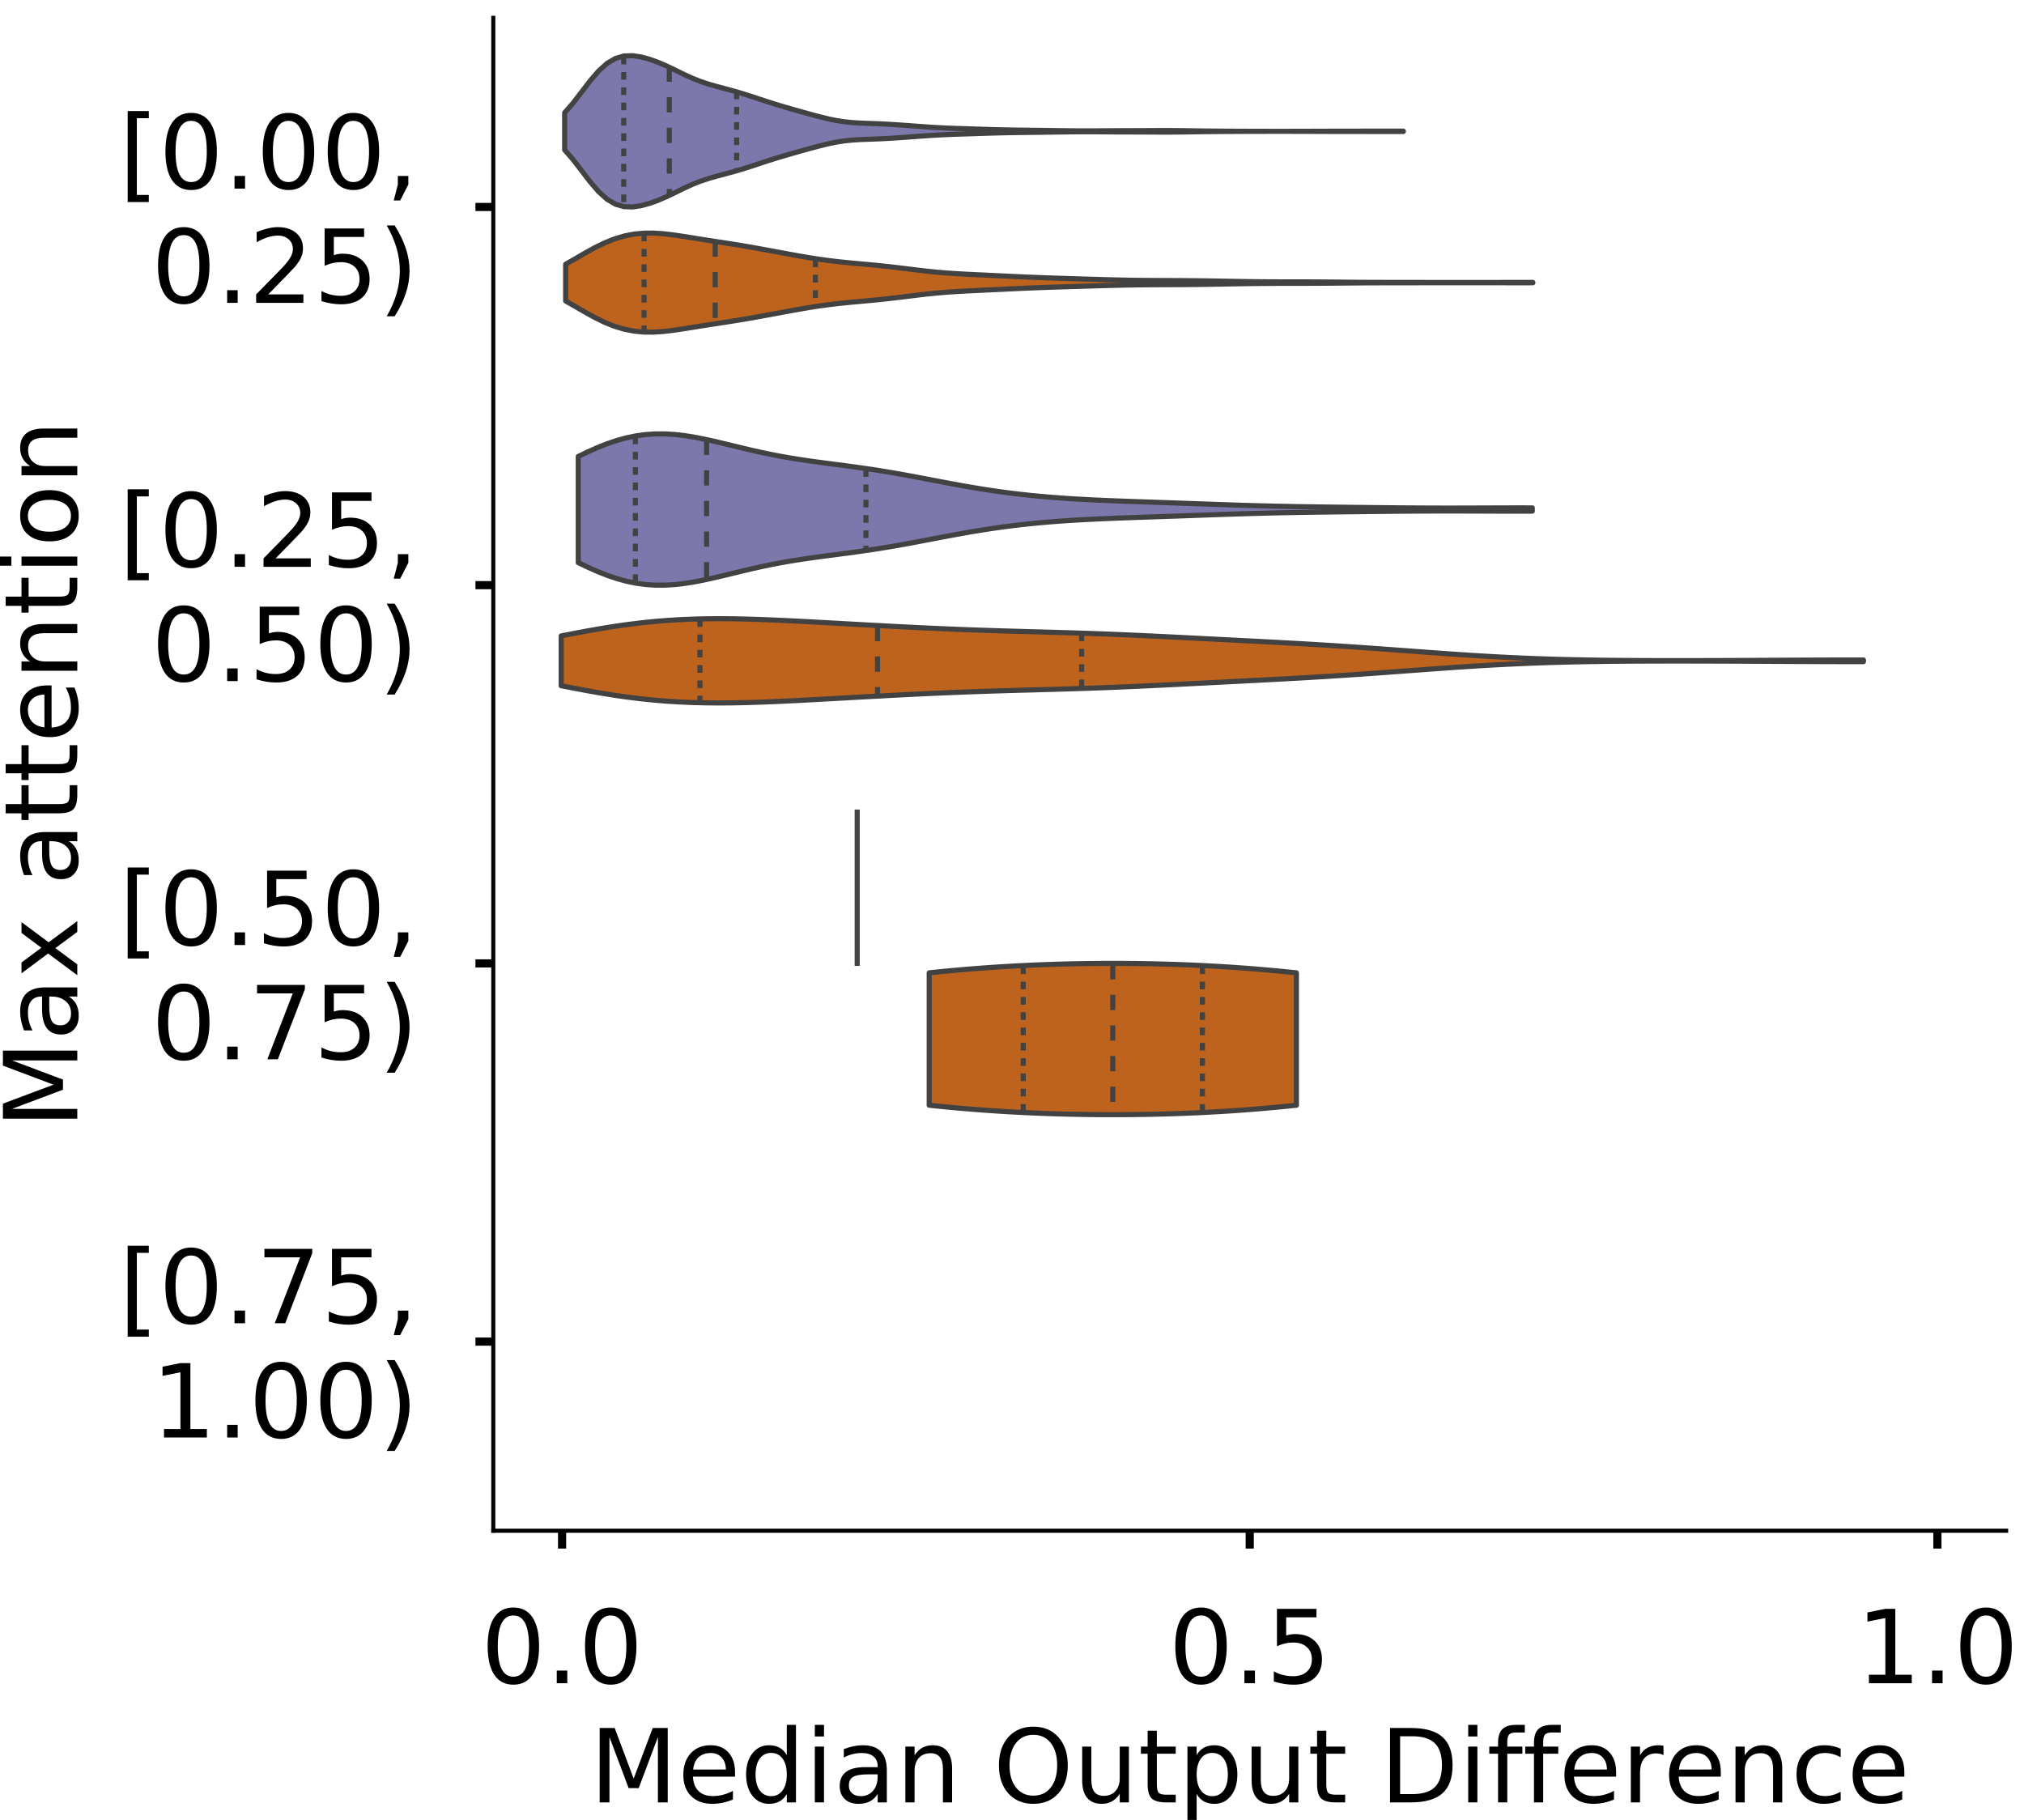 <?xml version="1.0" encoding="utf-8" standalone="no"?>
<!DOCTYPE svg PUBLIC "-//W3C//DTD SVG 1.1//EN"
  "http://www.w3.org/Graphics/SVG/1.1/DTD/svg11.dtd">
<!-- Created with matplotlib (https://matplotlib.org/) -->
<svg height="356.753pt" version="1.1" viewBox="0 0 396.753 356.753" width="396.753pt" xmlns="http://www.w3.org/2000/svg" xmlns:xlink="http://www.w3.org/1999/xlink">
 <defs>
  <style type="text/css">
*{stroke-linecap:butt;stroke-linejoin:round;}
  </style>
 </defs>
 <g id="figure_1">
  <g id="patch_1">
   <path d="M 0 356.753 
L 396.753 356.753 
L 396.753 0 
L 0 0 
z
" style="fill:#ffffff;"/>
  </g>
  <g id="axes_1">
   <g id="patch_2">
    <path d="M 96.7 300.053 
L 393.253 300.053 
L 393.253 3.5 
L 96.7 3.5 
z
" style="fill:#ffffff;"/>
   </g>
   <g id="PolyCollection_1">
    <defs>
     <path d="M 110.69 -327.366 
L 110.69 -334.657 
L 112.35 -336.563 
L 114.011 -338.723 
L 115.672 -340.893 
L 117.332 -342.822 
L 118.993 -344.322 
L 120.654 -345.304 
L 122.314 -345.781 
L 123.975 -345.839 
L 125.636 -345.597 
L 127.296 -345.151 
L 128.957 -344.557 
L 130.617 -343.845 
L 132.278 -343.05 
L 133.939 -342.234 
L 135.599 -341.469 
L 137.26 -340.806 
L 138.921 -340.253 
L 140.581 -339.78 
L 142.242 -339.34 
L 143.902 -338.889 
L 145.563 -338.401 
L 147.224 -337.874 
L 148.884 -337.326 
L 150.545 -336.782 
L 152.206 -336.259 
L 153.866 -335.76 
L 155.527 -335.28 
L 157.188 -334.811 
L 158.848 -334.352 
L 160.509 -333.907 
L 162.169 -333.496 
L 163.83 -333.147 
L 165.491 -332.885 
L 167.151 -332.716 
L 168.812 -332.619 
L 170.473 -332.557 
L 172.133 -332.496 
L 173.794 -332.418 
L 175.455 -332.319 
L 177.115 -332.205 
L 178.776 -332.083 
L 180.436 -331.959 
L 182.097 -331.842 
L 183.758 -331.74 
L 185.418 -331.659 
L 187.079 -331.595 
L 188.74 -331.541 
L 190.4 -331.488 
L 192.061 -331.434 
L 193.721 -331.38 
L 195.382 -331.333 
L 197.043 -331.295 
L 198.703 -331.266 
L 200.364 -331.244 
L 202.025 -331.224 
L 203.685 -331.203 
L 205.346 -331.18 
L 207.007 -331.156 
L 208.667 -331.132 
L 210.328 -331.113 
L 211.988 -331.102 
L 213.649 -331.101 
L 215.31 -331.109 
L 216.97 -331.12 
L 218.631 -331.13 
L 220.292 -331.136 
L 221.952 -331.141 
L 223.613 -331.146 
L 225.274 -331.155 
L 226.934 -331.164 
L 228.595 -331.167 
L 230.255 -331.16 
L 231.916 -331.142 
L 233.577 -331.117 
L 235.237 -331.092 
L 236.898 -331.071 
L 238.559 -331.056 
L 240.219 -331.044 
L 241.88 -331.035 
L 243.54 -331.027 
L 245.201 -331.021 
L 246.862 -331.016 
L 248.522 -331.014 
L 250.183 -331.013 
L 251.844 -331.013 
L 253.504 -331.015 
L 255.165 -331.018 
L 256.826 -331.023 
L 258.486 -331.029 
L 260.147 -331.035 
L 261.807 -331.039 
L 263.468 -331.042 
L 265.129 -331.043 
L 266.789 -331.045 
L 268.45 -331.047 
L 270.111 -331.049 
L 271.771 -331.05 
L 273.432 -331.049 
L 275.093 -331.045 
L 275.093 -330.979 
L 275.093 -330.979 
L 273.432 -330.975 
L 271.771 -330.973 
L 270.111 -330.974 
L 268.45 -330.977 
L 266.789 -330.979 
L 265.129 -330.981 
L 263.468 -330.982 
L 261.807 -330.984 
L 260.147 -330.989 
L 258.486 -330.995 
L 256.826 -331.001 
L 255.165 -331.006 
L 253.504 -331.009 
L 251.844 -331.01 
L 250.183 -331.011 
L 248.522 -331.01 
L 246.862 -331.007 
L 245.201 -331.003 
L 243.54 -330.997 
L 241.88 -330.989 
L 240.219 -330.979 
L 238.559 -330.968 
L 236.898 -330.953 
L 235.237 -330.932 
L 233.577 -330.906 
L 231.916 -330.882 
L 230.255 -330.864 
L 228.595 -330.857 
L 226.934 -330.86 
L 225.274 -330.868 
L 223.613 -330.877 
L 221.952 -330.883 
L 220.292 -330.887 
L 218.631 -330.893 
L 216.97 -330.903 
L 215.31 -330.915 
L 213.649 -330.923 
L 211.988 -330.922 
L 210.328 -330.91 
L 208.667 -330.891 
L 207.007 -330.868 
L 205.346 -330.843 
L 203.685 -330.821 
L 202.025 -330.8 
L 200.364 -330.78 
L 198.703 -330.757 
L 197.043 -330.728 
L 195.382 -330.69 
L 193.721 -330.643 
L 192.061 -330.59 
L 190.4 -330.535 
L 188.74 -330.482 
L 187.079 -330.428 
L 185.418 -330.365 
L 183.758 -330.283 
L 182.097 -330.182 
L 180.436 -330.065 
L 178.776 -329.941 
L 177.115 -329.819 
L 175.455 -329.705 
L 173.794 -329.606 
L 172.133 -329.527 
L 170.473 -329.466 
L 168.812 -329.405 
L 167.151 -329.308 
L 165.491 -329.139 
L 163.83 -328.877 
L 162.169 -328.527 
L 160.509 -328.116 
L 158.848 -327.672 
L 157.188 -327.212 
L 155.527 -326.744 
L 153.866 -326.264 
L 152.206 -325.765 
L 150.545 -325.241 
L 148.884 -324.697 
L 147.224 -324.15 
L 145.563 -323.623 
L 143.902 -323.135 
L 142.242 -322.684 
L 140.581 -322.243 
L 138.921 -321.771 
L 137.26 -321.218 
L 135.599 -320.555 
L 133.939 -319.79 
L 132.278 -318.974 
L 130.617 -318.179 
L 128.957 -317.467 
L 127.296 -316.873 
L 125.636 -316.427 
L 123.975 -316.184 
L 122.314 -316.243 
L 120.654 -316.719 
L 118.993 -317.701 
L 117.332 -319.201 
L 115.672 -321.13 
L 114.011 -323.3 
L 112.35 -325.461 
L 110.69 -327.366 
z
" id="mb6e5c88673" style="stroke:#424242;"/>
    </defs>
    <g clip-path="url(#p209c4ee828)">
     <use style="fill:#7c78ab;stroke:#424242;" x="0" xlink:href="#mb6e5c88673" y="356.753"/>
    </g>
   </g>
   <g id="PolyCollection_2">
    <defs>
     <path d="M 110.882 -297.753 
L 110.882 -304.96 
L 112.797 -306.051 
L 114.712 -307.164 
L 116.627 -308.219 
L 118.542 -309.153 
L 120.457 -309.919 
L 122.373 -310.493 
L 124.288 -310.868 
L 126.203 -311.051 
L 128.118 -311.065 
L 130.033 -310.939 
L 131.948 -310.714 
L 133.863 -310.431 
L 135.778 -310.125 
L 137.693 -309.818 
L 139.608 -309.52 
L 141.524 -309.226 
L 143.439 -308.929 
L 145.354 -308.618 
L 147.269 -308.291 
L 149.184 -307.949 
L 151.099 -307.597 
L 153.014 -307.241 
L 154.929 -306.888 
L 156.844 -306.544 
L 158.759 -306.22 
L 160.675 -305.923 
L 162.59 -305.662 
L 164.505 -305.437 
L 166.42 -305.242 
L 168.335 -305.066 
L 170.25 -304.892 
L 172.165 -304.708 
L 174.08 -304.505 
L 175.995 -304.283 
L 177.91 -304.048 
L 179.826 -303.813 
L 181.741 -303.592 
L 183.656 -303.398 
L 185.571 -303.237 
L 187.486 -303.108 
L 189.401 -303.002 
L 191.316 -302.909 
L 193.231 -302.819 
L 195.146 -302.728 
L 197.061 -302.636 
L 198.977 -302.545 
L 200.892 -302.459 
L 202.807 -302.38 
L 204.722 -302.308 
L 206.637 -302.243 
L 208.552 -302.182 
L 210.467 -302.123 
L 212.382 -302.065 
L 214.297 -302.007 
L 216.212 -301.951 
L 218.127 -301.899 
L 220.043 -301.854 
L 221.958 -301.818 
L 223.873 -301.794 
L 225.788 -301.778 
L 227.703 -301.769 
L 229.618 -301.761 
L 231.533 -301.751 
L 233.448 -301.735 
L 235.363 -301.713 
L 237.278 -301.684 
L 239.194 -301.651 
L 241.109 -301.616 
L 243.024 -301.582 
L 244.939 -301.552 
L 246.854 -301.529 
L 248.769 -301.513 
L 250.684 -301.505 
L 252.599 -301.502 
L 254.514 -301.501 
L 256.429 -301.497 
L 258.345 -301.489 
L 260.26 -301.475 
L 262.175 -301.456 
L 264.09 -301.438 
L 266.005 -301.421 
L 267.92 -301.41 
L 269.835 -301.403 
L 271.75 -301.399 
L 273.665 -301.397 
L 275.58 -301.395 
L 277.496 -301.392 
L 279.411 -301.389 
L 281.326 -301.386 
L 283.241 -301.384 
L 285.156 -301.383 
L 287.071 -301.383 
L 288.986 -301.384 
L 290.901 -301.386 
L 292.816 -301.388 
L 294.731 -301.391 
L 296.647 -301.393 
L 298.562 -301.393 
L 300.477 -301.391 
L 300.477 -301.322 
L 300.477 -301.322 
L 298.562 -301.32 
L 296.647 -301.32 
L 294.731 -301.322 
L 292.816 -301.325 
L 290.901 -301.327 
L 288.986 -301.329 
L 287.071 -301.33 
L 285.156 -301.33 
L 283.241 -301.329 
L 281.326 -301.327 
L 279.411 -301.324 
L 277.496 -301.321 
L 275.58 -301.318 
L 273.665 -301.316 
L 271.75 -301.314 
L 269.835 -301.31 
L 267.92 -301.303 
L 266.005 -301.292 
L 264.09 -301.275 
L 262.175 -301.257 
L 260.26 -301.238 
L 258.345 -301.224 
L 256.429 -301.216 
L 254.514 -301.212 
L 252.599 -301.211 
L 250.684 -301.208 
L 248.769 -301.2 
L 246.854 -301.184 
L 244.939 -301.161 
L 243.024 -301.131 
L 241.109 -301.097 
L 239.194 -301.062 
L 237.278 -301.029 
L 235.363 -301 
L 233.448 -300.978 
L 231.533 -300.962 
L 229.618 -300.952 
L 227.703 -300.944 
L 225.788 -300.935 
L 223.873 -300.919 
L 221.958 -300.895 
L 220.043 -300.859 
L 218.127 -300.814 
L 216.212 -300.762 
L 214.297 -300.706 
L 212.382 -300.648 
L 210.467 -300.59 
L 208.552 -300.531 
L 206.637 -300.47 
L 204.722 -300.405 
L 202.807 -300.333 
L 200.892 -300.254 
L 198.977 -300.168 
L 197.061 -300.077 
L 195.146 -299.985 
L 193.231 -299.894 
L 191.316 -299.804 
L 189.401 -299.711 
L 187.486 -299.605 
L 185.571 -299.476 
L 183.656 -299.315 
L 181.741 -299.121 
L 179.826 -298.9 
L 177.91 -298.665 
L 175.995 -298.43 
L 174.08 -298.208 
L 172.165 -298.005 
L 170.25 -297.821 
L 168.335 -297.647 
L 166.42 -297.471 
L 164.505 -297.276 
L 162.59 -297.051 
L 160.675 -296.79 
L 158.759 -296.493 
L 156.844 -296.169 
L 154.929 -295.825 
L 153.014 -295.472 
L 151.099 -295.116 
L 149.184 -294.764 
L 147.269 -294.422 
L 145.354 -294.095 
L 143.439 -293.784 
L 141.524 -293.487 
L 139.608 -293.193 
L 137.693 -292.895 
L 135.778 -292.588 
L 133.863 -292.282 
L 131.948 -291.999 
L 130.033 -291.774 
L 128.118 -291.648 
L 126.203 -291.662 
L 124.288 -291.845 
L 122.373 -292.22 
L 120.457 -292.794 
L 118.542 -293.56 
L 116.627 -294.494 
L 114.712 -295.549 
L 112.797 -296.662 
L 110.882 -297.753 
z
" id="m7edcf03dfa" style="stroke:#424242;"/>
    </defs>
    <g clip-path="url(#p209c4ee828)">
     <use style="fill:#be631d;stroke:#424242;" x="0" xlink:href="#m7edcf03dfa" y="356.753"/>
    </g>
   </g>
   <g id="PolyCollection_3">
    <defs>
     <path d="M 113.352 -246.47 
L 113.352 -267.277 
L 115.241 -268.187 
L 117.13 -269.026 
L 119.019 -269.774 
L 120.908 -270.413 
L 122.797 -270.931 
L 124.686 -271.319 
L 126.575 -271.575 
L 128.464 -271.7 
L 130.353 -271.701 
L 132.242 -271.588 
L 134.131 -271.374 
L 136.02 -271.076 
L 137.909 -270.711 
L 139.798 -270.298 
L 141.688 -269.854 
L 143.577 -269.396 
L 145.466 -268.938 
L 147.355 -268.493 
L 149.244 -268.071 
L 151.133 -267.676 
L 153.022 -267.313 
L 154.911 -266.981 
L 156.8 -266.678 
L 158.689 -266.399 
L 160.578 -266.138 
L 162.467 -265.888 
L 164.356 -265.643 
L 166.245 -265.394 
L 168.134 -265.137 
L 170.023 -264.867 
L 171.912 -264.581 
L 173.801 -264.277 
L 175.69 -263.956 
L 177.579 -263.619 
L 179.468 -263.27 
L 181.357 -262.912 
L 183.246 -262.551 
L 185.135 -262.192 
L 187.024 -261.839 
L 188.913 -261.497 
L 190.802 -261.169 
L 192.691 -260.86 
L 194.58 -260.571 
L 196.469 -260.303 
L 198.358 -260.058 
L 200.247 -259.834 
L 202.136 -259.633 
L 204.025 -259.451 
L 205.914 -259.289 
L 207.803 -259.145 
L 209.692 -259.016 
L 211.581 -258.903 
L 213.47 -258.801 
L 215.36 -258.711 
L 217.249 -258.629 
L 219.138 -258.554 
L 221.027 -258.484 
L 222.916 -258.417 
L 224.805 -258.352 
L 226.694 -258.288 
L 228.583 -258.223 
L 230.472 -258.158 
L 232.361 -258.091 
L 234.25 -258.024 
L 236.139 -257.957 
L 238.028 -257.89 
L 239.917 -257.825 
L 241.806 -257.762 
L 243.695 -257.702 
L 245.584 -257.646 
L 247.473 -257.595 
L 249.362 -257.549 
L 251.251 -257.508 
L 253.14 -257.471 
L 255.029 -257.438 
L 256.918 -257.409 
L 258.807 -257.383 
L 260.696 -257.358 
L 262.585 -257.335 
L 264.474 -257.313 
L 266.363 -257.292 
L 268.252 -257.271 
L 270.141 -257.25 
L 272.03 -257.23 
L 273.919 -257.212 
L 275.808 -257.196 
L 277.697 -257.183 
L 279.586 -257.173 
L 281.475 -257.166 
L 283.364 -257.163 
L 285.253 -257.164 
L 287.142 -257.168 
L 289.032 -257.174 
L 290.921 -257.181 
L 292.81 -257.188 
L 294.699 -257.194 
L 296.588 -257.198 
L 298.477 -257.198 
L 300.366 -257.195 
L 300.366 -256.552 
L 300.366 -256.552 
L 298.477 -256.549 
L 296.588 -256.549 
L 294.699 -256.553 
L 292.81 -256.559 
L 290.921 -256.566 
L 289.032 -256.573 
L 287.142 -256.579 
L 285.253 -256.583 
L 283.364 -256.584 
L 281.475 -256.581 
L 279.586 -256.574 
L 277.697 -256.564 
L 275.808 -256.551 
L 273.919 -256.535 
L 272.03 -256.517 
L 270.141 -256.497 
L 268.252 -256.476 
L 266.363 -256.455 
L 264.474 -256.434 
L 262.585 -256.412 
L 260.696 -256.389 
L 258.807 -256.364 
L 256.918 -256.338 
L 255.029 -256.309 
L 253.14 -256.276 
L 251.251 -256.239 
L 249.362 -256.198 
L 247.473 -256.152 
L 245.584 -256.101 
L 243.695 -256.045 
L 241.806 -255.985 
L 239.917 -255.922 
L 238.028 -255.857 
L 236.139 -255.79 
L 234.25 -255.723 
L 232.361 -255.656 
L 230.472 -255.589 
L 228.583 -255.524 
L 226.694 -255.459 
L 224.805 -255.395 
L 222.916 -255.33 
L 221.027 -255.263 
L 219.138 -255.193 
L 217.249 -255.118 
L 215.36 -255.036 
L 213.47 -254.946 
L 211.581 -254.844 
L 209.692 -254.731 
L 207.803 -254.602 
L 205.914 -254.458 
L 204.025 -254.296 
L 202.136 -254.114 
L 200.247 -253.913 
L 198.358 -253.689 
L 196.469 -253.444 
L 194.58 -253.176 
L 192.691 -252.887 
L 190.802 -252.578 
L 188.913 -252.25 
L 187.024 -251.908 
L 185.135 -251.555 
L 183.246 -251.196 
L 181.357 -250.835 
L 179.468 -250.477 
L 177.579 -250.128 
L 175.69 -249.791 
L 173.801 -249.47 
L 171.912 -249.166 
L 170.023 -248.88 
L 168.134 -248.61 
L 166.245 -248.353 
L 164.356 -248.104 
L 162.467 -247.859 
L 160.578 -247.609 
L 158.689 -247.348 
L 156.8 -247.069 
L 154.911 -246.766 
L 153.022 -246.434 
L 151.133 -246.071 
L 149.244 -245.676 
L 147.355 -245.254 
L 145.466 -244.809 
L 143.577 -244.351 
L 141.688 -243.893 
L 139.798 -243.449 
L 137.909 -243.036 
L 136.02 -242.671 
L 134.131 -242.373 
L 132.242 -242.159 
L 130.353 -242.046 
L 128.464 -242.047 
L 126.575 -242.172 
L 124.686 -242.428 
L 122.797 -242.816 
L 120.908 -243.334 
L 119.019 -243.973 
L 117.13 -244.721 
L 115.241 -245.56 
L 113.352 -246.47 
z
" id="m385117303e" style="stroke:#424242;"/>
    </defs>
    <g clip-path="url(#p209c4ee828)">
     <use style="fill:#7c78ab;stroke:#424242;" x="0" xlink:href="#m385117303e" y="356.753"/>
    </g>
   </g>
   <g id="PolyCollection_4">
    <defs>
     <path d="M 110.005 -222.337 
L 110.005 -232.099 
L 112.584 -232.602 
L 115.162 -233.085 
L 117.741 -233.538 
L 120.32 -233.953 
L 122.898 -234.323 
L 125.477 -234.643 
L 128.055 -234.91 
L 130.634 -235.124 
L 133.212 -235.285 
L 135.791 -235.395 
L 138.369 -235.458 
L 140.948 -235.478 
L 143.527 -235.46 
L 146.105 -235.41 
L 148.684 -235.333 
L 151.262 -235.234 
L 153.841 -235.119 
L 156.419 -234.992 
L 158.998 -234.856 
L 161.576 -234.715 
L 164.155 -234.572 
L 166.733 -234.428 
L 169.312 -234.285 
L 171.891 -234.144 
L 174.469 -234.007 
L 177.048 -233.874 
L 179.626 -233.746 
L 182.205 -233.624 
L 184.783 -233.509 
L 187.362 -233.402 
L 189.94 -233.303 
L 192.519 -233.212 
L 195.098 -233.129 
L 197.676 -233.052 
L 200.255 -232.979 
L 202.833 -232.908 
L 205.412 -232.838 
L 207.99 -232.764 
L 210.569 -232.687 
L 213.147 -232.602 
L 215.726 -232.51 
L 218.304 -232.41 
L 220.883 -232.302 
L 223.462 -232.187 
L 226.04 -232.067 
L 228.619 -231.941 
L 231.197 -231.813 
L 233.776 -231.683 
L 236.354 -231.552 
L 238.933 -231.421 
L 241.511 -231.29 
L 244.09 -231.158 
L 246.669 -231.026 
L 249.247 -230.891 
L 251.826 -230.752 
L 254.404 -230.61 
L 256.983 -230.461 
L 259.561 -230.306 
L 262.14 -230.144 
L 264.718 -229.975 
L 267.297 -229.799 
L 269.876 -229.617 
L 272.454 -229.43 
L 275.033 -229.239 
L 277.611 -229.048 
L 280.19 -228.859 
L 282.768 -228.673 
L 285.347 -228.493 
L 287.925 -228.322 
L 290.504 -228.163 
L 293.082 -228.015 
L 295.661 -227.882 
L 298.24 -227.763 
L 300.818 -227.659 
L 303.397 -227.57 
L 305.975 -227.494 
L 308.554 -227.432 
L 311.132 -227.382 
L 313.711 -227.342 
L 316.289 -227.312 
L 318.868 -227.29 
L 321.447 -227.274 
L 324.025 -227.264 
L 326.604 -227.259 
L 329.182 -227.258 
L 331.761 -227.26 
L 334.339 -227.266 
L 336.918 -227.274 
L 339.496 -227.284 
L 342.075 -227.295 
L 344.653 -227.308 
L 347.232 -227.322 
L 349.811 -227.335 
L 352.389 -227.348 
L 354.968 -227.36 
L 357.546 -227.369 
L 360.125 -227.376 
L 362.703 -227.381 
L 365.282 -227.382 
L 365.282 -227.055 
L 365.282 -227.055 
L 362.703 -227.056 
L 360.125 -227.06 
L 357.546 -227.067 
L 354.968 -227.077 
L 352.389 -227.088 
L 349.811 -227.101 
L 347.232 -227.114 
L 344.653 -227.128 
L 342.075 -227.141 
L 339.496 -227.153 
L 336.918 -227.163 
L 334.339 -227.171 
L 331.761 -227.176 
L 329.182 -227.179 
L 326.604 -227.178 
L 324.025 -227.172 
L 321.447 -227.162 
L 318.868 -227.147 
L 316.289 -227.124 
L 313.711 -227.094 
L 311.132 -227.054 
L 308.554 -227.004 
L 305.975 -226.942 
L 303.397 -226.867 
L 300.818 -226.777 
L 298.24 -226.673 
L 295.661 -226.555 
L 293.082 -226.421 
L 290.504 -226.274 
L 287.925 -226.114 
L 285.347 -225.943 
L 282.768 -225.764 
L 280.19 -225.578 
L 277.611 -225.388 
L 275.033 -225.197 
L 272.454 -225.007 
L 269.876 -224.82 
L 267.297 -224.637 
L 264.718 -224.461 
L 262.14 -224.292 
L 259.561 -224.13 
L 256.983 -223.975 
L 254.404 -223.827 
L 251.826 -223.684 
L 249.247 -223.546 
L 246.669 -223.411 
L 244.09 -223.278 
L 241.511 -223.146 
L 238.933 -223.015 
L 236.354 -222.884 
L 233.776 -222.753 
L 231.197 -222.623 
L 228.619 -222.495 
L 226.04 -222.37 
L 223.462 -222.249 
L 220.883 -222.134 
L 218.304 -222.026 
L 215.726 -221.926 
L 213.147 -221.834 
L 210.569 -221.75 
L 207.99 -221.672 
L 205.412 -221.599 
L 202.833 -221.528 
L 200.255 -221.458 
L 197.676 -221.385 
L 195.098 -221.308 
L 192.519 -221.224 
L 189.94 -221.133 
L 187.362 -221.034 
L 184.783 -220.927 
L 182.205 -220.813 
L 179.626 -220.691 
L 177.048 -220.563 
L 174.469 -220.43 
L 171.891 -220.292 
L 169.312 -220.152 
L 166.733 -220.009 
L 164.155 -219.865 
L 161.576 -219.721 
L 158.998 -219.58 
L 156.419 -219.445 
L 153.841 -219.317 
L 151.262 -219.202 
L 148.684 -219.103 
L 146.105 -219.026 
L 143.527 -218.976 
L 140.948 -218.959 
L 138.369 -218.979 
L 135.791 -219.042 
L 133.212 -219.152 
L 130.634 -219.312 
L 128.055 -219.526 
L 125.477 -219.793 
L 122.898 -220.113 
L 120.32 -220.483 
L 117.741 -220.898 
L 115.162 -221.351 
L 112.584 -221.834 
L 110.005 -222.337 
z
" id="m52d35756b0" style="stroke:#424242;"/>
    </defs>
    <g clip-path="url(#p209c4ee828)">
     <use style="fill:#be631d;stroke:#424242;" x="0" xlink:href="#m52d35756b0" y="356.753"/>
    </g>
   </g>
   <g id="PolyCollection_5">
    <defs>
     <path d="M 182.145 -140.103 
L 182.145 -166.056 
L 182.872 -166.133 
L 183.599 -166.207 
L 184.326 -166.281 
L 185.053 -166.352 
L 185.78 -166.422 
L 186.507 -166.49 
L 187.234 -166.556 
L 187.962 -166.621 
L 188.689 -166.684 
L 189.416 -166.746 
L 190.143 -166.806 
L 190.87 -166.864 
L 191.597 -166.92 
L 192.324 -166.975 
L 193.051 -167.029 
L 193.778 -167.08 
L 194.505 -167.13 
L 195.233 -167.178 
L 195.96 -167.225 
L 196.687 -167.27 
L 197.414 -167.313 
L 198.141 -167.355 
L 198.868 -167.395 
L 199.595 -167.434 
L 200.322 -167.471 
L 201.049 -167.507 
L 201.776 -167.541 
L 202.503 -167.573 
L 203.231 -167.604 
L 203.958 -167.633 
L 204.685 -167.661 
L 205.412 -167.687 
L 206.139 -167.712 
L 206.866 -167.735 
L 207.593 -167.757 
L 208.32 -167.777 
L 209.047 -167.796 
L 209.774 -167.813 
L 210.502 -167.829 
L 211.229 -167.843 
L 211.956 -167.856 
L 212.683 -167.867 
L 213.41 -167.878 
L 214.137 -167.886 
L 214.864 -167.893 
L 215.591 -167.899 
L 216.318 -167.903 
L 217.045 -167.906 
L 217.772 -167.907 
L 218.5 -167.907 
L 219.227 -167.906 
L 219.954 -167.903 
L 220.681 -167.899 
L 221.408 -167.893 
L 222.135 -167.886 
L 222.862 -167.878 
L 223.589 -167.867 
L 224.316 -167.856 
L 225.043 -167.843 
L 225.771 -167.829 
L 226.498 -167.813 
L 227.225 -167.796 
L 227.952 -167.777 
L 228.679 -167.757 
L 229.406 -167.735 
L 230.133 -167.712 
L 230.86 -167.687 
L 231.587 -167.661 
L 232.314 -167.633 
L 233.041 -167.604 
L 233.769 -167.573 
L 234.496 -167.541 
L 235.223 -167.507 
L 235.95 -167.471 
L 236.677 -167.434 
L 237.404 -167.395 
L 238.131 -167.355 
L 238.858 -167.313 
L 239.585 -167.27 
L 240.312 -167.225 
L 241.04 -167.178 
L 241.767 -167.13 
L 242.494 -167.08 
L 243.221 -167.029 
L 243.948 -166.975 
L 244.675 -166.92 
L 245.402 -166.864 
L 246.129 -166.806 
L 246.856 -166.746 
L 247.583 -166.684 
L 248.31 -166.621 
L 249.038 -166.556 
L 249.765 -166.49 
L 250.492 -166.422 
L 251.219 -166.352 
L 251.946 -166.281 
L 252.673 -166.207 
L 253.4 -166.133 
L 254.127 -166.056 
L 254.127 -140.103 
L 254.127 -140.103 
L 253.4 -140.027 
L 252.673 -139.952 
L 251.946 -139.879 
L 251.219 -139.808 
L 250.492 -139.738 
L 249.765 -139.67 
L 249.038 -139.603 
L 248.31 -139.538 
L 247.583 -139.475 
L 246.856 -139.414 
L 246.129 -139.354 
L 245.402 -139.296 
L 244.675 -139.239 
L 243.948 -139.184 
L 243.221 -139.131 
L 242.494 -139.08 
L 241.767 -139.03 
L 241.04 -138.981 
L 240.312 -138.935 
L 239.585 -138.89 
L 238.858 -138.846 
L 238.131 -138.804 
L 237.404 -138.764 
L 236.677 -138.726 
L 235.95 -138.689 
L 235.223 -138.653 
L 234.496 -138.619 
L 233.769 -138.587 
L 233.041 -138.556 
L 232.314 -138.527 
L 231.587 -138.499 
L 230.86 -138.473 
L 230.133 -138.448 
L 229.406 -138.425 
L 228.679 -138.403 
L 227.952 -138.383 
L 227.225 -138.364 
L 226.498 -138.347 
L 225.771 -138.331 
L 225.043 -138.317 
L 224.316 -138.304 
L 223.589 -138.292 
L 222.862 -138.282 
L 222.135 -138.274 
L 221.408 -138.266 
L 220.681 -138.261 
L 219.954 -138.256 
L 219.227 -138.254 
L 218.5 -138.252 
L 217.772 -138.252 
L 217.045 -138.254 
L 216.318 -138.256 
L 215.591 -138.261 
L 214.864 -138.266 
L 214.137 -138.274 
L 213.41 -138.282 
L 212.683 -138.292 
L 211.956 -138.304 
L 211.229 -138.317 
L 210.502 -138.331 
L 209.774 -138.347 
L 209.047 -138.364 
L 208.32 -138.383 
L 207.593 -138.403 
L 206.866 -138.425 
L 206.139 -138.448 
L 205.412 -138.473 
L 204.685 -138.499 
L 203.958 -138.527 
L 203.231 -138.556 
L 202.503 -138.587 
L 201.776 -138.619 
L 201.049 -138.653 
L 200.322 -138.689 
L 199.595 -138.726 
L 198.868 -138.764 
L 198.141 -138.804 
L 197.414 -138.846 
L 196.687 -138.89 
L 195.96 -138.935 
L 195.233 -138.981 
L 194.505 -139.03 
L 193.778 -139.08 
L 193.051 -139.131 
L 192.324 -139.184 
L 191.597 -139.239 
L 190.87 -139.296 
L 190.143 -139.354 
L 189.416 -139.414 
L 188.689 -139.475 
L 187.962 -139.538 
L 187.234 -139.603 
L 186.507 -139.67 
L 185.78 -139.738 
L 185.053 -139.808 
L 184.326 -139.879 
L 183.599 -139.952 
L 182.872 -140.027 
L 182.145 -140.103 
z
" id="m27056663ca" style="stroke:#424242;"/>
    </defs>
    <g clip-path="url(#p209c4ee828)">
     <use style="fill:#be631d;stroke:#424242;" x="0" xlink:href="#m27056663ca" y="356.753"/>
    </g>
   </g>
   <g id="patch_3">
    <path clip-path="url(#p209c4ee828)" d="M 110.18 40.569 
L 110.18 40.569 
L 110.18 40.569 
L 110.18 40.569 
z
" style="fill:#7c78ab;stroke:#424242;stroke-linejoin:miter;stroke-width:0.5;"/>
   </g>
   <g id="patch_4">
    <path clip-path="url(#p209c4ee828)" d="M 110.18 40.569 
L 110.18 40.569 
L 110.18 40.569 
L 110.18 40.569 
z
" style="fill:#be631d;stroke:#424242;stroke-linejoin:miter;stroke-width:0.5;"/>
   </g>
   <g id="matplotlib.axis_1">
    <g id="xtick_1">
     <g id="line2d_1">
      <defs>
       <path d="M 0 0 
L 0 3.5 
" id="m8d723c2243" style="stroke:#000000;stroke-width:1.6;"/>
      </defs>
      <g>
       <use style="stroke:#000000;stroke-width:1.6;" x="110.18" xlink:href="#m8d723c2243" y="300.053"/>
      </g>
     </g>
     <g id="text_1">
      <!-- 0.0 -->
      <defs>
       <path d="M 31.781 66.406 
Q 24.172 66.406 20.328 58.906 
Q 16.5 51.422 16.5 36.375 
Q 16.5 21.391 20.328 13.891 
Q 24.172 6.391 31.781 6.391 
Q 39.453 6.391 43.281 13.891 
Q 47.125 21.391 47.125 36.375 
Q 47.125 51.422 43.281 58.906 
Q 39.453 66.406 31.781 66.406 
z
M 31.781 74.219 
Q 44.047 74.219 50.516 64.516 
Q 56.984 54.828 56.984 36.375 
Q 56.984 17.969 50.516 8.266 
Q 44.047 -1.422 31.781 -1.422 
Q 19.531 -1.422 13.062 8.266 
Q 6.594 17.969 6.594 36.375 
Q 6.594 54.828 13.062 64.516 
Q 19.531 74.219 31.781 74.219 
z
" id="DejaVuSans-48"/>
       <path d="M 10.688 12.406 
L 21 12.406 
L 21 0 
L 10.688 0 
z
" id="DejaVuSans-46"/>
      </defs>
      <g transform="translate(94.277 329.95)scale(0.2 -0.2)">
       <use xlink:href="#DejaVuSans-48"/>
       <use x="63.623" xlink:href="#DejaVuSans-46"/>
       <use x="95.41" xlink:href="#DejaVuSans-48"/>
      </g>
     </g>
    </g>
    <g id="xtick_2">
     <g id="line2d_2">
      <g>
       <use style="stroke:#000000;stroke-width:1.6;" x="244.977" xlink:href="#m8d723c2243" y="300.053"/>
      </g>
     </g>
     <g id="text_2">
      <!-- 0.5 -->
      <defs>
       <path d="M 10.797 72.906 
L 49.516 72.906 
L 49.516 64.594 
L 19.828 64.594 
L 19.828 46.734 
Q 21.969 47.469 24.109 47.828 
Q 26.266 48.188 28.422 48.188 
Q 40.625 48.188 47.75 41.5 
Q 54.891 34.812 54.891 23.391 
Q 54.891 11.625 47.562 5.094 
Q 40.234 -1.422 26.906 -1.422 
Q 22.312 -1.422 17.547 -0.641 
Q 12.797 0.141 7.719 1.703 
L 7.719 11.625 
Q 12.109 9.234 16.797 8.062 
Q 21.484 6.891 26.703 6.891 
Q 35.156 6.891 40.078 11.328 
Q 45.016 15.766 45.016 23.391 
Q 45.016 31 40.078 35.438 
Q 35.156 39.891 26.703 39.891 
Q 22.75 39.891 18.812 39.016 
Q 14.891 38.141 10.797 36.281 
z
" id="DejaVuSans-53"/>
      </defs>
      <g transform="translate(229.074 329.95)scale(0.2 -0.2)">
       <use xlink:href="#DejaVuSans-48"/>
       <use x="63.623" xlink:href="#DejaVuSans-46"/>
       <use x="95.41" xlink:href="#DejaVuSans-53"/>
      </g>
     </g>
    </g>
    <g id="xtick_3">
     <g id="line2d_3">
      <g>
       <use style="stroke:#000000;stroke-width:1.6;" x="379.774" xlink:href="#m8d723c2243" y="300.053"/>
      </g>
     </g>
     <g id="text_3">
      <!-- 1.0 -->
      <defs>
       <path d="M 12.406 8.297 
L 28.516 8.297 
L 28.516 63.922 
L 10.984 60.406 
L 10.984 69.391 
L 28.422 72.906 
L 38.281 72.906 
L 38.281 8.297 
L 54.391 8.297 
L 54.391 0 
L 12.406 0 
z
" id="DejaVuSans-49"/>
      </defs>
      <g transform="translate(363.871 329.95)scale(0.2 -0.2)">
       <use xlink:href="#DejaVuSans-49"/>
       <use x="63.623" xlink:href="#DejaVuSans-46"/>
       <use x="95.41" xlink:href="#DejaVuSans-48"/>
      </g>
     </g>
    </g>
    <g id="text_4">
     <!-- Median Output Difference -->
     <defs>
      <path d="M 9.812 72.906 
L 24.516 72.906 
L 43.109 23.297 
L 61.812 72.906 
L 76.516 72.906 
L 76.516 0 
L 66.891 0 
L 66.891 64.016 
L 48.094 14.016 
L 38.188 14.016 
L 19.391 64.016 
L 19.391 0 
L 9.812 0 
z
" id="DejaVuSans-77"/>
      <path d="M 56.203 29.594 
L 56.203 25.203 
L 14.891 25.203 
Q 15.484 15.922 20.484 11.062 
Q 25.484 6.203 34.422 6.203 
Q 39.594 6.203 44.453 7.469 
Q 49.312 8.734 54.109 11.281 
L 54.109 2.781 
Q 49.266 0.734 44.188 -0.344 
Q 39.109 -1.422 33.891 -1.422 
Q 20.797 -1.422 13.156 6.188 
Q 5.516 13.812 5.516 26.812 
Q 5.516 40.234 12.766 48.109 
Q 20.016 56 32.328 56 
Q 43.359 56 49.781 48.891 
Q 56.203 41.797 56.203 29.594 
z
M 47.219 32.234 
Q 47.125 39.594 43.094 43.984 
Q 39.062 48.391 32.422 48.391 
Q 24.906 48.391 20.391 44.141 
Q 15.875 39.891 15.188 32.172 
z
" id="DejaVuSans-101"/>
      <path d="M 45.406 46.391 
L 45.406 75.984 
L 54.391 75.984 
L 54.391 0 
L 45.406 0 
L 45.406 8.203 
Q 42.578 3.328 38.25 0.953 
Q 33.938 -1.422 27.875 -1.422 
Q 17.969 -1.422 11.734 6.484 
Q 5.516 14.406 5.516 27.297 
Q 5.516 40.188 11.734 48.094 
Q 17.969 56 27.875 56 
Q 33.938 56 38.25 53.625 
Q 42.578 51.266 45.406 46.391 
z
M 14.797 27.297 
Q 14.797 17.391 18.875 11.75 
Q 22.953 6.109 30.078 6.109 
Q 37.203 6.109 41.297 11.75 
Q 45.406 17.391 45.406 27.297 
Q 45.406 37.203 41.297 42.844 
Q 37.203 48.484 30.078 48.484 
Q 22.953 48.484 18.875 42.844 
Q 14.797 37.203 14.797 27.297 
z
" id="DejaVuSans-100"/>
      <path d="M 9.422 54.688 
L 18.406 54.688 
L 18.406 0 
L 9.422 0 
z
M 9.422 75.984 
L 18.406 75.984 
L 18.406 64.594 
L 9.422 64.594 
z
" id="DejaVuSans-105"/>
      <path d="M 34.281 27.484 
Q 23.391 27.484 19.188 25 
Q 14.984 22.516 14.984 16.5 
Q 14.984 11.719 18.141 8.906 
Q 21.297 6.109 26.703 6.109 
Q 34.188 6.109 38.703 11.406 
Q 43.219 16.703 43.219 25.484 
L 43.219 27.484 
z
M 52.203 31.203 
L 52.203 0 
L 43.219 0 
L 43.219 8.297 
Q 40.141 3.328 35.547 0.953 
Q 30.953 -1.422 24.312 -1.422 
Q 15.922 -1.422 10.953 3.297 
Q 6 8.016 6 15.922 
Q 6 25.141 12.172 29.828 
Q 18.359 34.516 30.609 34.516 
L 43.219 34.516 
L 43.219 35.406 
Q 43.219 41.609 39.141 45 
Q 35.062 48.391 27.688 48.391 
Q 23 48.391 18.547 47.266 
Q 14.109 46.141 10.016 43.891 
L 10.016 52.203 
Q 14.938 54.109 19.578 55.047 
Q 24.219 56 28.609 56 
Q 40.484 56 46.344 49.844 
Q 52.203 43.703 52.203 31.203 
z
" id="DejaVuSans-97"/>
      <path d="M 54.891 33.016 
L 54.891 0 
L 45.906 0 
L 45.906 32.719 
Q 45.906 40.484 42.875 44.328 
Q 39.844 48.188 33.797 48.188 
Q 26.516 48.188 22.312 43.547 
Q 18.109 38.922 18.109 30.906 
L 18.109 0 
L 9.078 0 
L 9.078 54.688 
L 18.109 54.688 
L 18.109 46.188 
Q 21.344 51.125 25.703 53.562 
Q 30.078 56 35.797 56 
Q 45.219 56 50.047 50.172 
Q 54.891 44.344 54.891 33.016 
z
" id="DejaVuSans-110"/>
      <path id="DejaVuSans-32"/>
      <path d="M 39.406 66.219 
Q 28.656 66.219 22.328 58.203 
Q 16.016 50.203 16.016 36.375 
Q 16.016 22.609 22.328 14.594 
Q 28.656 6.594 39.406 6.594 
Q 50.141 6.594 56.422 14.594 
Q 62.703 22.609 62.703 36.375 
Q 62.703 50.203 56.422 58.203 
Q 50.141 66.219 39.406 66.219 
z
M 39.406 74.219 
Q 54.734 74.219 63.906 63.938 
Q 73.094 53.656 73.094 36.375 
Q 73.094 19.141 63.906 8.859 
Q 54.734 -1.422 39.406 -1.422 
Q 24.031 -1.422 14.812 8.828 
Q 5.609 19.094 5.609 36.375 
Q 5.609 53.656 14.812 63.938 
Q 24.031 74.219 39.406 74.219 
z
" id="DejaVuSans-79"/>
      <path d="M 8.5 21.578 
L 8.5 54.688 
L 17.484 54.688 
L 17.484 21.922 
Q 17.484 14.156 20.5 10.266 
Q 23.531 6.391 29.594 6.391 
Q 36.859 6.391 41.078 11.031 
Q 45.312 15.672 45.312 23.688 
L 45.312 54.688 
L 54.297 54.688 
L 54.297 0 
L 45.312 0 
L 45.312 8.406 
Q 42.047 3.422 37.719 1 
Q 33.406 -1.422 27.688 -1.422 
Q 18.266 -1.422 13.375 4.438 
Q 8.5 10.297 8.5 21.578 
z
M 31.109 56 
z
" id="DejaVuSans-117"/>
      <path d="M 18.312 70.219 
L 18.312 54.688 
L 36.812 54.688 
L 36.812 47.703 
L 18.312 47.703 
L 18.312 18.016 
Q 18.312 11.328 20.141 9.422 
Q 21.969 7.516 27.594 7.516 
L 36.812 7.516 
L 36.812 0 
L 27.594 0 
Q 17.188 0 13.234 3.875 
Q 9.281 7.766 9.281 18.016 
L 9.281 47.703 
L 2.688 47.703 
L 2.688 54.688 
L 9.281 54.688 
L 9.281 70.219 
z
" id="DejaVuSans-116"/>
      <path d="M 18.109 8.203 
L 18.109 -20.797 
L 9.078 -20.797 
L 9.078 54.688 
L 18.109 54.688 
L 18.109 46.391 
Q 20.953 51.266 25.266 53.625 
Q 29.594 56 35.594 56 
Q 45.562 56 51.781 48.094 
Q 58.016 40.188 58.016 27.297 
Q 58.016 14.406 51.781 6.484 
Q 45.562 -1.422 35.594 -1.422 
Q 29.594 -1.422 25.266 0.953 
Q 20.953 3.328 18.109 8.203 
z
M 48.688 27.297 
Q 48.688 37.203 44.609 42.844 
Q 40.531 48.484 33.406 48.484 
Q 26.266 48.484 22.188 42.844 
Q 18.109 37.203 18.109 27.297 
Q 18.109 17.391 22.188 11.75 
Q 26.266 6.109 33.406 6.109 
Q 40.531 6.109 44.609 11.75 
Q 48.688 17.391 48.688 27.297 
z
" id="DejaVuSans-112"/>
      <path d="M 19.672 64.797 
L 19.672 8.109 
L 31.594 8.109 
Q 46.688 8.109 53.688 14.938 
Q 60.688 21.781 60.688 36.531 
Q 60.688 51.172 53.688 57.984 
Q 46.688 64.797 31.594 64.797 
z
M 9.812 72.906 
L 30.078 72.906 
Q 51.266 72.906 61.172 64.094 
Q 71.094 55.281 71.094 36.531 
Q 71.094 17.672 61.125 8.828 
Q 51.172 0 30.078 0 
L 9.812 0 
z
" id="DejaVuSans-68"/>
      <path d="M 37.109 75.984 
L 37.109 68.5 
L 28.516 68.5 
Q 23.688 68.5 21.797 66.547 
Q 19.922 64.594 19.922 59.516 
L 19.922 54.688 
L 34.719 54.688 
L 34.719 47.703 
L 19.922 47.703 
L 19.922 0 
L 10.891 0 
L 10.891 47.703 
L 2.297 47.703 
L 2.297 54.688 
L 10.891 54.688 
L 10.891 58.5 
Q 10.891 67.625 15.141 71.797 
Q 19.391 75.984 28.609 75.984 
z
" id="DejaVuSans-102"/>
      <path d="M 41.109 46.297 
Q 39.594 47.172 37.812 47.578 
Q 36.031 48 33.891 48 
Q 26.266 48 22.188 43.047 
Q 18.109 38.094 18.109 28.812 
L 18.109 0 
L 9.078 0 
L 9.078 54.688 
L 18.109 54.688 
L 18.109 46.188 
Q 20.953 51.172 25.484 53.578 
Q 30.031 56 36.531 56 
Q 37.453 56 38.578 55.875 
Q 39.703 55.766 41.062 55.516 
z
" id="DejaVuSans-114"/>
      <path d="M 48.781 52.594 
L 48.781 44.188 
Q 44.969 46.297 41.141 47.344 
Q 37.312 48.391 33.406 48.391 
Q 24.656 48.391 19.812 42.844 
Q 14.984 37.312 14.984 27.297 
Q 14.984 17.281 19.812 11.734 
Q 24.656 6.203 33.406 6.203 
Q 37.312 6.203 41.141 7.25 
Q 44.969 8.297 48.781 10.406 
L 48.781 2.094 
Q 45.016 0.344 40.984 -0.531 
Q 36.969 -1.422 32.422 -1.422 
Q 20.062 -1.422 12.781 6.344 
Q 5.516 14.109 5.516 27.297 
Q 5.516 40.672 12.859 48.328 
Q 20.219 56 33.016 56 
Q 37.156 56 41.109 55.141 
Q 45.062 54.297 48.781 52.594 
z
" id="DejaVuSans-99"/>
     </defs>
     <g transform="translate(115.589 353.306)scale(0.2 -0.2)">
      <use xlink:href="#DejaVuSans-77"/>
      <use x="86.279" xlink:href="#DejaVuSans-101"/>
      <use x="147.803" xlink:href="#DejaVuSans-100"/>
      <use x="211.279" xlink:href="#DejaVuSans-105"/>
      <use x="239.062" xlink:href="#DejaVuSans-97"/>
      <use x="300.342" xlink:href="#DejaVuSans-110"/>
      <use x="363.721" xlink:href="#DejaVuSans-32"/>
      <use x="395.508" xlink:href="#DejaVuSans-79"/>
      <use x="474.219" xlink:href="#DejaVuSans-117"/>
      <use x="537.598" xlink:href="#DejaVuSans-116"/>
      <use x="576.807" xlink:href="#DejaVuSans-112"/>
      <use x="640.283" xlink:href="#DejaVuSans-117"/>
      <use x="703.662" xlink:href="#DejaVuSans-116"/>
      <use x="742.871" xlink:href="#DejaVuSans-32"/>
      <use x="774.658" xlink:href="#DejaVuSans-68"/>
      <use x="851.66" xlink:href="#DejaVuSans-105"/>
      <use x="879.443" xlink:href="#DejaVuSans-102"/>
      <use x="914.648" xlink:href="#DejaVuSans-102"/>
      <use x="949.854" xlink:href="#DejaVuSans-101"/>
      <use x="1011.377" xlink:href="#DejaVuSans-114"/>
      <use x="1052.459" xlink:href="#DejaVuSans-101"/>
      <use x="1113.982" xlink:href="#DejaVuSans-110"/>
      <use x="1177.361" xlink:href="#DejaVuSans-99"/>
      <use x="1232.342" xlink:href="#DejaVuSans-101"/>
     </g>
    </g>
   </g>
   <g id="matplotlib.axis_2">
    <g id="ytick_1">
     <g id="line2d_4">
      <defs>
       <path d="M 0 0 
L -3.5 0 
" id="m5895b79166" style="stroke:#000000;stroke-width:1.6;"/>
      </defs>
      <g>
       <use style="stroke:#000000;stroke-width:1.6;" x="96.7" xlink:href="#m5895b79166" y="40.569"/>
      </g>
     </g>
     <g id="text_5">
      <!-- [0.00, -->
      <defs>
       <path d="M 8.594 75.984 
L 29.297 75.984 
L 29.297 69 
L 17.578 69 
L 17.578 -6.203 
L 29.297 -6.203 
L 29.297 -13.188 
L 8.594 -13.188 
z
" id="DejaVuSans-91"/>
       <path d="M 11.719 12.406 
L 22.016 12.406 
L 22.016 4 
L 14.016 -11.625 
L 7.719 -11.625 
L 11.719 4 
z
" id="DejaVuSans-44"/>
      </defs>
      <g transform="translate(23.309 36.97)scale(0.2 -0.2)">
       <use xlink:href="#DejaVuSans-91"/>
       <use x="39.014" xlink:href="#DejaVuSans-48"/>
       <use x="102.637" xlink:href="#DejaVuSans-46"/>
       <use x="134.424" xlink:href="#DejaVuSans-48"/>
       <use x="198.047" xlink:href="#DejaVuSans-48"/>
       <use x="261.67" xlink:href="#DejaVuSans-44"/>
      </g>
      <!-- 0.25) -->
      <defs>
       <path d="M 19.188 8.297 
L 53.609 8.297 
L 53.609 0 
L 7.328 0 
L 7.328 8.297 
Q 12.938 14.109 22.625 23.891 
Q 32.328 33.688 34.812 36.531 
Q 39.547 41.844 41.422 45.531 
Q 43.312 49.219 43.312 52.781 
Q 43.312 58.594 39.234 62.25 
Q 35.156 65.922 28.609 65.922 
Q 23.969 65.922 18.812 64.312 
Q 13.672 62.703 7.812 59.422 
L 7.812 69.391 
Q 13.766 71.781 18.938 73 
Q 24.125 74.219 28.422 74.219 
Q 39.75 74.219 46.484 68.547 
Q 53.219 62.891 53.219 53.422 
Q 53.219 48.922 51.531 44.891 
Q 49.859 40.875 45.406 35.406 
Q 44.188 33.984 37.641 27.219 
Q 31.109 20.453 19.188 8.297 
z
" id="DejaVuSans-50"/>
       <path d="M 8.016 75.875 
L 15.828 75.875 
Q 23.141 64.359 26.781 53.312 
Q 30.422 42.281 30.422 31.391 
Q 30.422 20.453 26.781 9.375 
Q 23.141 -1.703 15.828 -13.188 
L 8.016 -13.188 
Q 14.5 -2 17.703 9.062 
Q 20.906 20.125 20.906 31.391 
Q 20.906 42.672 17.703 53.656 
Q 14.5 64.656 8.016 75.875 
z
" id="DejaVuSans-41"/>
      </defs>
      <g transform="translate(29.666 59.365)scale(0.2 -0.2)">
       <use xlink:href="#DejaVuSans-48"/>
       <use x="63.623" xlink:href="#DejaVuSans-46"/>
       <use x="95.41" xlink:href="#DejaVuSans-50"/>
       <use x="159.033" xlink:href="#DejaVuSans-53"/>
       <use x="222.656" xlink:href="#DejaVuSans-41"/>
      </g>
     </g>
    </g>
    <g id="ytick_2">
     <g id="line2d_5">
      <g>
       <use style="stroke:#000000;stroke-width:1.6;" x="96.7" xlink:href="#m5895b79166" y="114.707"/>
      </g>
     </g>
     <g id="text_6">
      <!-- [0.25, -->
      <g transform="translate(23.309 111.108)scale(0.2 -0.2)">
       <use xlink:href="#DejaVuSans-91"/>
       <use x="39.014" xlink:href="#DejaVuSans-48"/>
       <use x="102.637" xlink:href="#DejaVuSans-46"/>
       <use x="134.424" xlink:href="#DejaVuSans-50"/>
       <use x="198.047" xlink:href="#DejaVuSans-53"/>
       <use x="261.67" xlink:href="#DejaVuSans-44"/>
      </g>
      <!-- 0.50) -->
      <g transform="translate(29.666 133.504)scale(0.2 -0.2)">
       <use xlink:href="#DejaVuSans-48"/>
       <use x="63.623" xlink:href="#DejaVuSans-46"/>
       <use x="95.41" xlink:href="#DejaVuSans-53"/>
       <use x="159.033" xlink:href="#DejaVuSans-48"/>
       <use x="222.656" xlink:href="#DejaVuSans-41"/>
      </g>
     </g>
    </g>
    <g id="ytick_3">
     <g id="line2d_6">
      <g>
       <use style="stroke:#000000;stroke-width:1.6;" x="96.7" xlink:href="#m5895b79166" y="188.846"/>
      </g>
     </g>
     <g id="text_7">
      <!-- [0.50, -->
      <g transform="translate(23.309 185.246)scale(0.2 -0.2)">
       <use xlink:href="#DejaVuSans-91"/>
       <use x="39.014" xlink:href="#DejaVuSans-48"/>
       <use x="102.637" xlink:href="#DejaVuSans-46"/>
       <use x="134.424" xlink:href="#DejaVuSans-53"/>
       <use x="198.047" xlink:href="#DejaVuSans-48"/>
       <use x="261.67" xlink:href="#DejaVuSans-44"/>
      </g>
      <!-- 0.75) -->
      <defs>
       <path d="M 8.203 72.906 
L 55.078 72.906 
L 55.078 68.703 
L 28.609 0 
L 18.312 0 
L 43.219 64.594 
L 8.203 64.594 
z
" id="DejaVuSans-55"/>
      </defs>
      <g transform="translate(29.666 207.642)scale(0.2 -0.2)">
       <use xlink:href="#DejaVuSans-48"/>
       <use x="63.623" xlink:href="#DejaVuSans-46"/>
       <use x="95.41" xlink:href="#DejaVuSans-55"/>
       <use x="159.033" xlink:href="#DejaVuSans-53"/>
       <use x="222.656" xlink:href="#DejaVuSans-41"/>
      </g>
     </g>
    </g>
    <g id="ytick_4">
     <g id="line2d_7">
      <g>
       <use style="stroke:#000000;stroke-width:1.6;" x="96.7" xlink:href="#m5895b79166" y="262.984"/>
      </g>
     </g>
     <g id="text_8">
      <!-- [0.75, -->
      <g transform="translate(23.309 259.385)scale(0.2 -0.2)">
       <use xlink:href="#DejaVuSans-91"/>
       <use x="39.014" xlink:href="#DejaVuSans-48"/>
       <use x="102.637" xlink:href="#DejaVuSans-46"/>
       <use x="134.424" xlink:href="#DejaVuSans-55"/>
       <use x="198.047" xlink:href="#DejaVuSans-53"/>
       <use x="261.67" xlink:href="#DejaVuSans-44"/>
      </g>
      <!-- 1.00) -->
      <g transform="translate(29.666 281.78)scale(0.2 -0.2)">
       <use xlink:href="#DejaVuSans-49"/>
       <use x="63.623" xlink:href="#DejaVuSans-46"/>
       <use x="95.41" xlink:href="#DejaVuSans-48"/>
       <use x="159.033" xlink:href="#DejaVuSans-48"/>
       <use x="222.656" xlink:href="#DejaVuSans-41"/>
      </g>
     </g>
    </g>
    <g id="text_9">
     <!-- Max attention -->
     <defs>
      <path d="M 54.891 54.688 
L 35.109 28.078 
L 55.906 0 
L 45.312 0 
L 29.391 21.484 
L 13.484 0 
L 2.875 0 
L 24.125 28.609 
L 4.688 54.688 
L 15.281 54.688 
L 29.781 35.203 
L 44.281 54.688 
z
" id="DejaVuSans-120"/>
      <path d="M 30.609 48.391 
Q 23.391 48.391 19.188 42.75 
Q 14.984 37.109 14.984 27.297 
Q 14.984 17.484 19.156 11.844 
Q 23.344 6.203 30.609 6.203 
Q 37.797 6.203 41.984 11.859 
Q 46.188 17.531 46.188 27.297 
Q 46.188 37.016 41.984 42.703 
Q 37.797 48.391 30.609 48.391 
z
M 30.609 56 
Q 42.328 56 49.016 48.375 
Q 55.719 40.766 55.719 27.297 
Q 55.719 13.875 49.016 6.219 
Q 42.328 -1.422 30.609 -1.422 
Q 18.844 -1.422 12.172 6.219 
Q 5.516 13.875 5.516 27.297 
Q 5.516 40.766 12.172 48.375 
Q 18.844 56 30.609 56 
z
" id="DejaVuSans-111"/>
     </defs>
     <g transform="translate(15.15 221.244)rotate(-90)scale(0.2 -0.2)">
      <use xlink:href="#DejaVuSans-77"/>
      <use x="86.279" xlink:href="#DejaVuSans-97"/>
      <use x="147.559" xlink:href="#DejaVuSans-120"/>
      <use x="206.738" xlink:href="#DejaVuSans-32"/>
      <use x="238.525" xlink:href="#DejaVuSans-97"/>
      <use x="299.805" xlink:href="#DejaVuSans-116"/>
      <use x="339.014" xlink:href="#DejaVuSans-116"/>
      <use x="378.223" xlink:href="#DejaVuSans-101"/>
      <use x="439.746" xlink:href="#DejaVuSans-110"/>
      <use x="503.125" xlink:href="#DejaVuSans-116"/>
      <use x="542.334" xlink:href="#DejaVuSans-105"/>
      <use x="570.117" xlink:href="#DejaVuSans-111"/>
      <use x="631.299" xlink:href="#DejaVuSans-110"/>
     </g>
    </g>
   </g>
   <g id="line2d_8">
    <path clip-path="url(#p209c4ee828)" d="M 122.268 11.12 
L 122.268 40.363 
" style="fill:none;stroke:#424242;stroke-dasharray:1.5,1.5;stroke-dashoffset:0;"/>
   </g>
   <g id="line2d_9">
    <path clip-path="url(#p209c4ee828)" d="M 131.202 13.037 
L 131.202 38.446 
" style="fill:none;stroke:#424242;stroke-dasharray:3,3;stroke-dashoffset:0;"/>
   </g>
   <g id="line2d_10">
    <path clip-path="url(#p209c4ee828)" d="M 144.391 17.943 
L 144.391 33.54 
" style="fill:none;stroke:#424242;stroke-dasharray:1.5,1.5;stroke-dashoffset:0;"/>
   </g>
   <g id="line2d_11">
    <path clip-path="url(#p209c4ee828)" d="M 126.255 45.799 
L 126.255 64.995 
" style="fill:none;stroke:#424242;stroke-dasharray:1.5,1.5;stroke-dashoffset:0;"/>
   </g>
   <g id="line2d_12">
    <path clip-path="url(#p209c4ee828)" d="M 140.2 47.315 
L 140.2 63.478 
" style="fill:none;stroke:#424242;stroke-dasharray:3,3;stroke-dashoffset:0;"/>
   </g>
   <g id="line2d_13">
    <path clip-path="url(#p209c4ee828)" d="M 159.847 50.876 
L 159.847 59.918 
" style="fill:none;stroke:#424242;stroke-dasharray:1.5,1.5;stroke-dashoffset:0;"/>
   </g>
   <g id="line2d_14">
    <path clip-path="url(#p209c4ee828)" d="M 124.549 85.578 
L 124.549 114.181 
" style="fill:none;stroke:#424242;stroke-dasharray:1.5,1.5;stroke-dashoffset:0;"/>
   </g>
   <g id="line2d_15">
    <path clip-path="url(#p209c4ee828)" d="M 138.506 86.181 
L 138.506 113.579 
" style="fill:none;stroke:#424242;stroke-dasharray:3,3;stroke-dashoffset:0;"/>
   </g>
   <g id="line2d_16">
    <path clip-path="url(#p209c4ee828)" d="M 169.74 91.966 
L 169.74 107.794 
" style="fill:none;stroke:#424242;stroke-dasharray:1.5,1.5;stroke-dashoffset:0;"/>
   </g>
   <g id="line2d_17">
    <path clip-path="url(#p209c4ee828)" d="M 137.208 121.378 
L 137.208 137.692 
" style="fill:none;stroke:#424242;stroke-dasharray:1.5,1.5;stroke-dashoffset:0;"/>
   </g>
   <g id="line2d_18">
    <path clip-path="url(#p209c4ee828)" d="M 172.019 122.679 
L 172.019 136.392 
" style="fill:none;stroke:#424242;stroke-dasharray:3,3;stroke-dashoffset:0;"/>
   </g>
   <g id="line2d_19">
    <path clip-path="url(#p209c4ee828)" d="M 212.029 124.205 
L 212.029 134.865 
" style="fill:none;stroke:#424242;stroke-dasharray:1.5,1.5;stroke-dashoffset:0;"/>
   </g>
   <g id="line2d_20">
    <path clip-path="url(#p209c4ee828)" d="M 168.031 159.19 
L 168.031 188.846 
" style="fill:none;stroke:#424242;stroke-linecap:square;"/>
   </g>
   <g id="line2d_21">
    <path clip-path="url(#p209c4ee828)" d="M 200.573 189.426 
L 200.573 217.921 
" style="fill:none;stroke:#424242;stroke-dasharray:1.5,1.5;stroke-dashoffset:0;"/>
   </g>
   <g id="line2d_22">
    <path clip-path="url(#p209c4ee828)" d="M 218.136 188.994 
L 218.136 218.353 
" style="fill:none;stroke:#424242;stroke-dasharray:3,3;stroke-dashoffset:0;"/>
   </g>
   <g id="line2d_23">
    <path clip-path="url(#p209c4ee828)" d="M 235.699 189.426 
L 235.699 217.921 
" style="fill:none;stroke:#424242;stroke-dasharray:1.5,1.5;stroke-dashoffset:0;"/>
   </g>
   <g id="patch_5">
    <path d="M 96.7 300.053 
L 96.7 3.5 
" style="fill:none;stroke:#000000;stroke-linecap:square;stroke-linejoin:miter;stroke-width:0.8;"/>
   </g>
   <g id="patch_6">
    <path d="M 96.7 300.053 
L 393.253 300.053 
" style="fill:none;stroke:#000000;stroke-linecap:square;stroke-linejoin:miter;stroke-width:0.8;"/>
   </g>
  </g>
 </g>
 <defs>
  <clipPath id="p209c4ee828">
   <rect height="296.553" width="296.553" x="96.7" y="3.5"/>
  </clipPath>
 </defs>
</svg>
